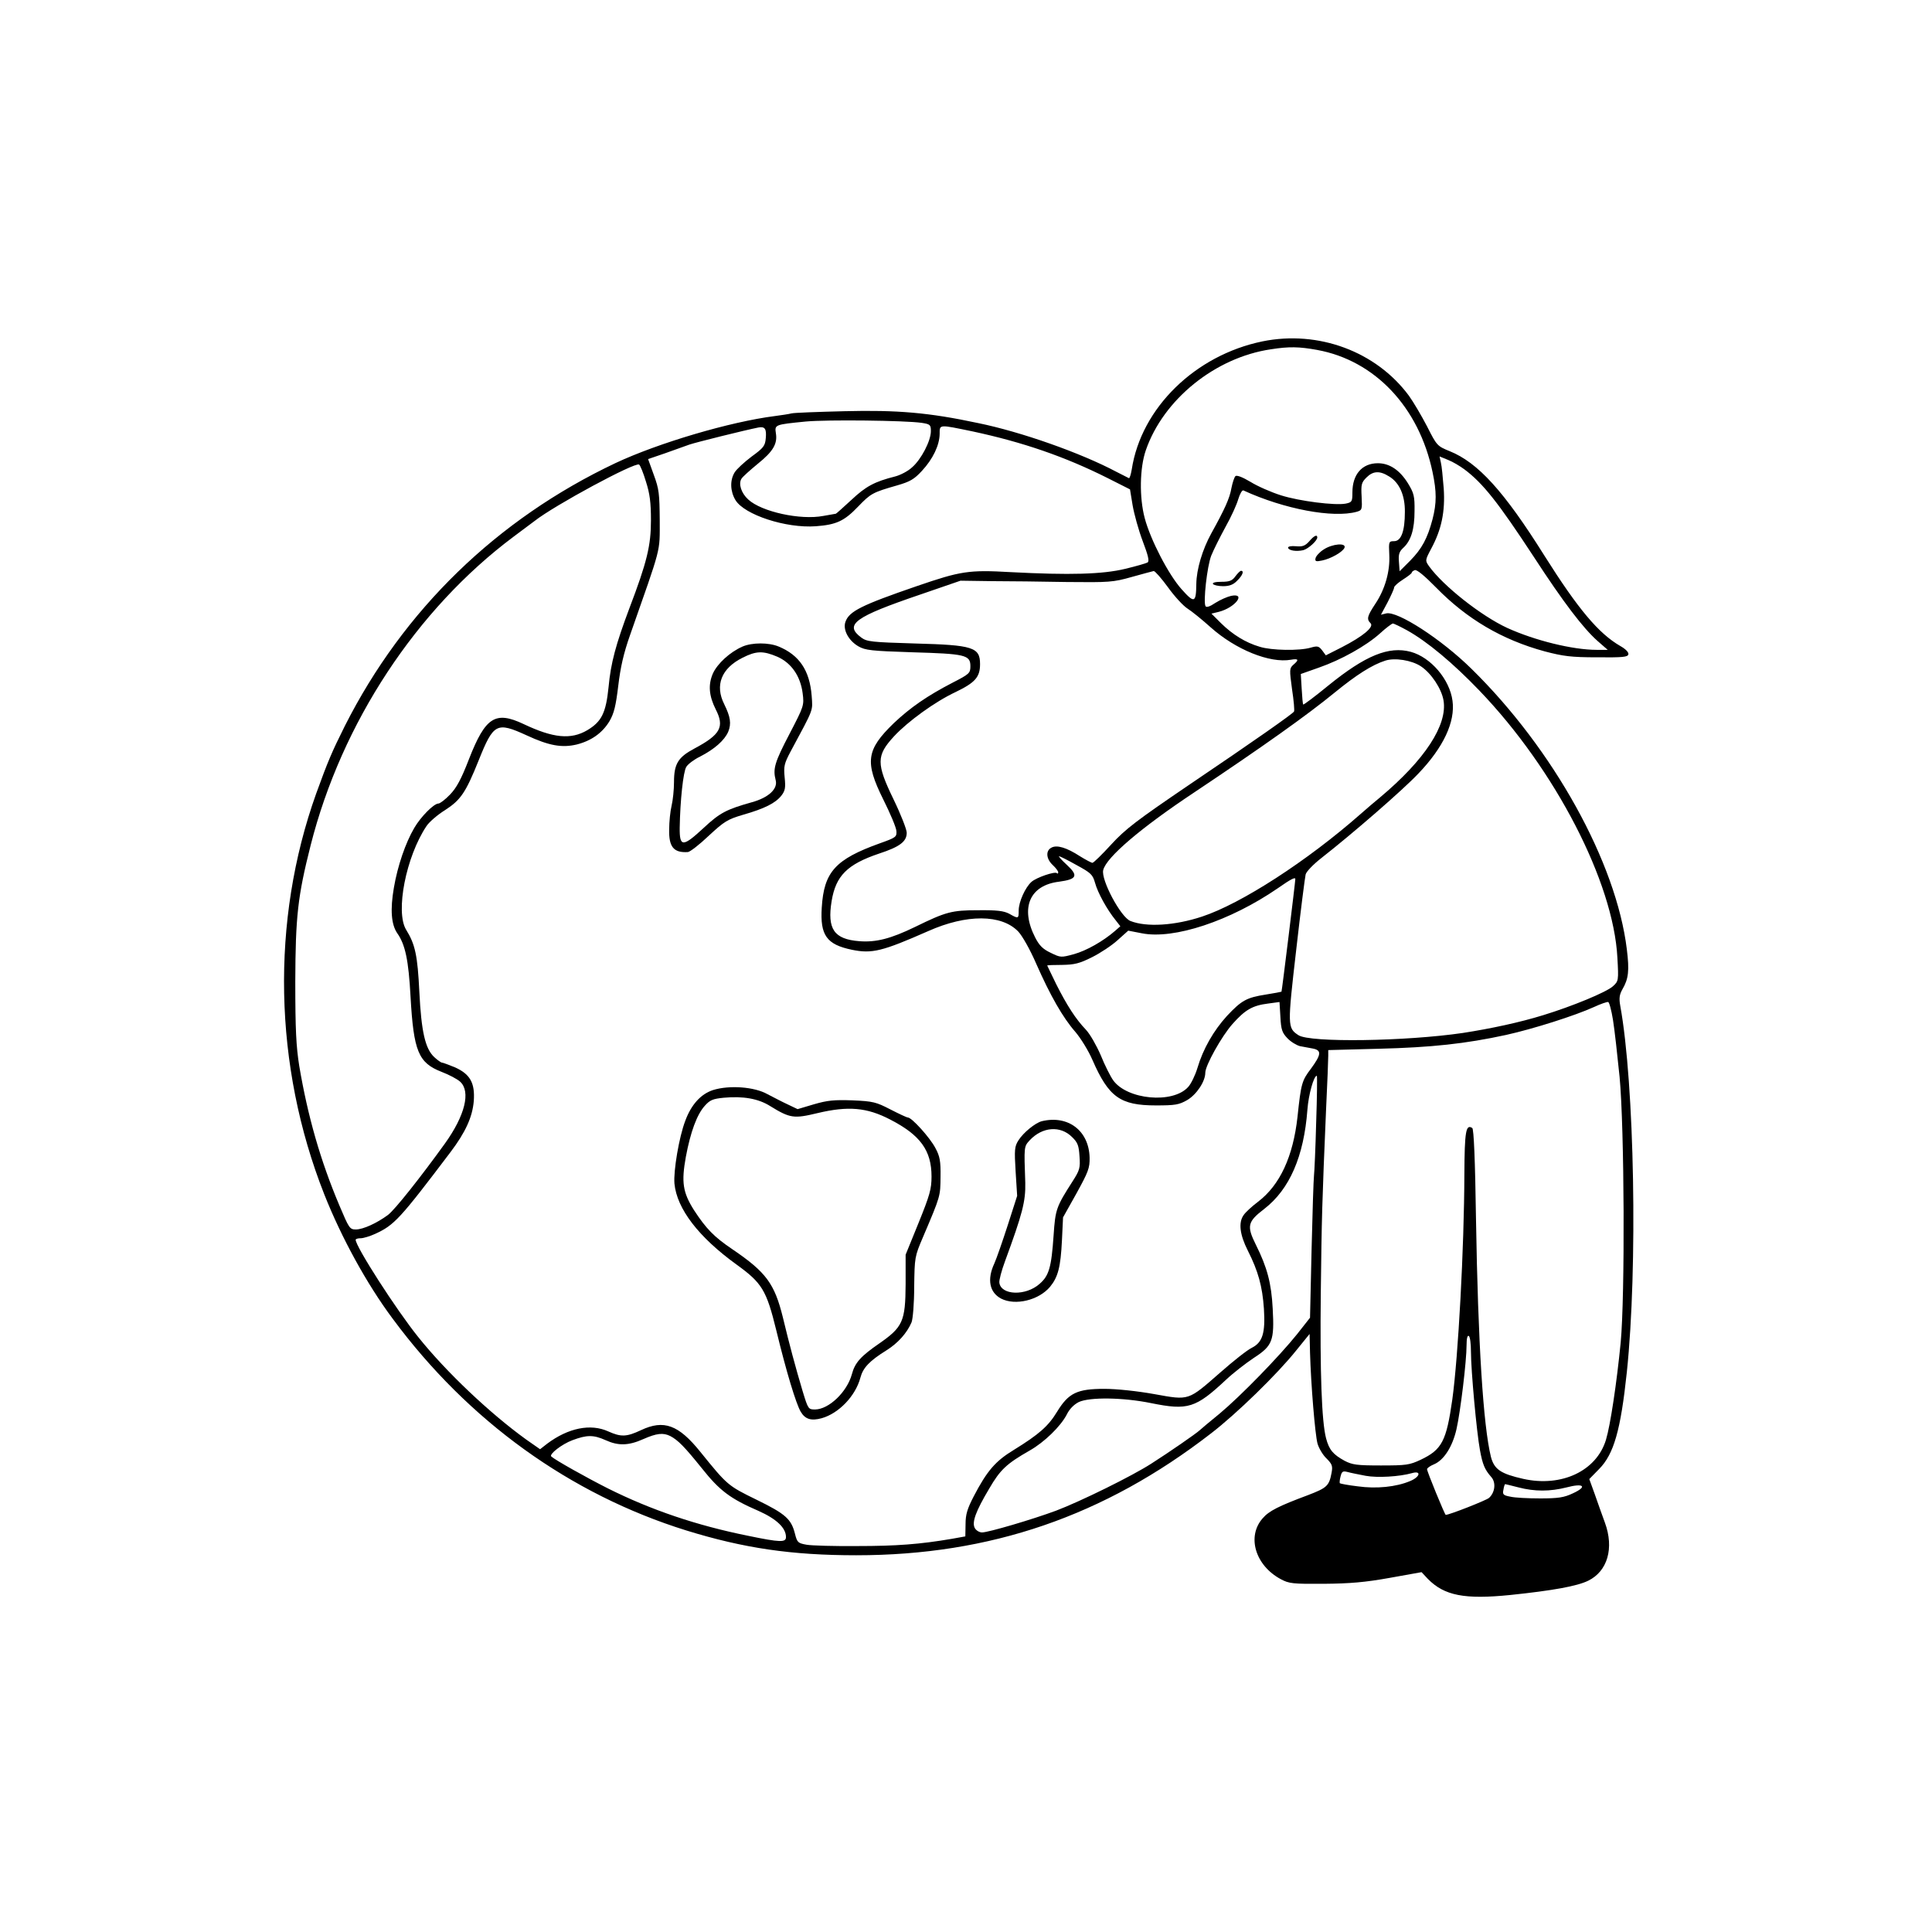 <?xml version="1.0" standalone="no"?>
<!DOCTYPE svg PUBLIC "-//W3C//DTD SVG 20010904//EN"
 "http://www.w3.org/TR/2001/REC-SVG-20010904/DTD/svg10.dtd">
<svg version="1.0" xmlns="http://www.w3.org/2000/svg"
 width="880pt" height="880pt" viewBox="0 0 880 880"
 preserveAspectRatio="xMidYMid meet">

<g transform="translate(0,880) scale(0.1,-0.1)"
fill="#000000" stroke="none">
<path d="M5750 7245 c-306 -63 -552 -303 -595 -583 -4 -24 -10 -42 -13 -40 -4
2 -29 15 -57 29 -162 86 -434 182 -630 222 -225 48 -367 60 -610 54 -121 -3
-229 -7 -240 -10 -11 -3 -45 -8 -75 -12 -205 -26 -532 -123 -726 -214 -541
-256 -966 -669 -1233 -1197 -60 -120 -78 -163 -131 -309 -207 -579 -194 -1240
37 -1825 78 -197 194 -409 312 -567 345 -466 807 -799 1337 -964 262 -81 480
-113 774 -113 610 0 1129 178 1616 555 116 89 303 271 389 379 l60 74 2 -85
c4 -144 23 -373 34 -414 6 -21 24 -52 41 -68 26 -26 29 -35 23 -66 -11 -59
-21 -68 -107 -101 -134 -50 -178 -72 -207 -106 -73 -83 -33 -215 83 -277 37
-20 54 -22 196 -21 119 1 189 7 300 27 l145 26 29 -31 c75 -76 167 -94 375
-73 192 20 304 40 355 65 88 43 119 148 76 265 -12 33 -33 91 -46 129 l-25 69
45 46 c67 68 98 177 126 441 50 476 35 1313 -30 1669 -6 34 -4 50 10 75 28 48
32 85 20 182 -48 395 -334 911 -707 1277 -138 136 -338 265 -389 253 l-24 -6
30 56 c16 31 30 62 30 68 0 6 18 22 40 36 22 14 40 28 40 31 0 4 6 9 14 12 9
4 45 -26 98 -80 139 -142 299 -237 494 -290 84 -22 120 -27 239 -27 117 -1
140 1 142 14 2 9 -13 24 -36 37 -99 57 -192 167 -347 413 -183 292 -302 423
-431 475 -57 23 -59 26 -103 113 -25 48 -62 111 -83 140 -149 201 -412 299
-667 247z m250 -39 c262 -48 463 -260 525 -556 19 -90 19 -141 0 -215 -23 -87
-48 -134 -102 -189 l-48 -48 -3 42 c-3 33 1 47 18 63 37 33 53 86 53 169 1 68
-3 82 -29 125 -38 62 -85 93 -138 93 -72 0 -116 -51 -116 -133 0 -42 -2 -45
-31 -51 -48 -9 -210 11 -295 38 -44 14 -106 41 -138 61 -37 22 -63 32 -69 26
-5 -5 -13 -29 -18 -54 -8 -47 -31 -97 -92 -207 -40 -73 -67 -162 -68 -230 -1
-87 -9 -89 -67 -24 -60 67 -142 226 -168 324 -25 94 -23 228 5 309 80 232 317
423 570 460 83 13 128 12 211 -3z m-1802 -332 c39 -6 42 -9 42 -38 0 -44 -44
-129 -86 -165 -18 -17 -53 -35 -76 -41 -95 -24 -134 -45 -200 -107 -37 -34
-69 -63 -71 -63 -2 0 -28 -5 -57 -10 -104 -20 -282 19 -342 75 -32 29 -45 71
-31 94 5 9 39 39 74 68 71 57 91 92 83 140 -6 39 -4 39 136 53 98 9 452 5 528
-6z m-710 -70 c-3 -35 -10 -44 -65 -84 -33 -25 -68 -57 -77 -72 -22 -36 -20
-86 4 -126 41 -67 230 -129 366 -119 93 7 129 23 193 90 57 59 65 64 177 96
59 17 78 28 113 66 51 55 80 117 81 168 0 45 -5 44 150 12 229 -49 421 -115
616 -213 l101 -51 12 -73 c7 -40 27 -113 46 -163 25 -66 31 -91 22 -97 -7 -4
-52 -17 -102 -29 -103 -25 -254 -29 -521 -15 -192 11 -228 5 -429 -64 -250
-86 -307 -114 -324 -162 -13 -36 14 -86 59 -112 31 -18 59 -21 245 -27 241 -7
265 -12 265 -63 0 -32 -4 -36 -82 -76 -114 -59 -192 -113 -267 -184 -125 -121
-133 -176 -48 -347 32 -64 59 -128 60 -144 2 -27 -2 -30 -75 -56 -203 -73
-255 -130 -265 -293 -8 -126 22 -168 137 -192 92 -19 139 -7 348 85 175 78
334 77 410 -2 18 -19 54 -82 82 -147 64 -145 121 -245 178 -310 24 -28 60 -86
78 -128 74 -169 126 -207 289 -207 88 0 105 3 142 24 43 25 83 85 83 125 0 33
75 167 124 222 57 64 90 84 162 93 l52 7 4 -67 c3 -59 8 -73 32 -98 16 -17 42
-32 57 -36 16 -3 43 -8 59 -11 41 -8 38 -28 -9 -92 -41 -54 -45 -67 -61 -219
-20 -181 -80 -311 -180 -387 -28 -21 -57 -48 -65 -60 -25 -34 -18 -90 19 -163
47 -93 66 -162 73 -264 7 -111 -6 -153 -55 -178 -21 -10 -84 -60 -142 -111
-150 -131 -141 -129 -302 -100 -78 14 -172 24 -228 24 -124 0 -163 -19 -215
-104 -40 -66 -82 -103 -197 -174 -84 -51 -122 -95 -183 -212 -29 -56 -37 -82
-37 -126 l-1 -56 -61 -11 c-146 -25 -253 -33 -431 -33 -104 -1 -209 2 -231 6
-39 7 -43 10 -53 50 -17 67 -42 90 -175 155 -131 64 -133 66 -256 218 -99 123
-166 148 -270 99 -66 -31 -91 -32 -149 -6 -81 37 -183 16 -279 -56 l-32 -25
-63 44 c-165 119 -364 307 -492 467 -100 124 -285 412 -285 443 0 4 10 7 23 7
12 0 42 9 66 20 87 40 112 67 342 371 69 91 101 161 107 234 6 83 -17 123 -87
154 -28 11 -53 21 -58 21 -4 0 -20 11 -35 25 -41 38 -59 115 -68 298 -8 165
-19 216 -60 282 -50 81 -1 333 93 473 12 18 50 51 84 72 71 46 94 79 153 226
68 170 82 177 218 115 103 -48 162 -58 229 -42 67 17 117 53 149 106 21 36 29
70 40 161 10 84 24 147 54 232 144 411 135 372 135 522 -1 121 -3 142 -27 207
l-26 72 76 26 c43 15 93 33 112 40 29 10 250 65 315 78 29 5 37 -6 33 -49z
m3181 -141 c86 -64 155 -152 317 -399 136 -209 225 -325 290 -383 l47 -41 -50
0 c-110 0 -283 43 -408 100 -119 55 -291 191 -356 281 -18 26 -18 27 10 80 47
87 64 169 57 274 -4 50 -9 103 -13 118 l-6 28 39 -16 c21 -8 54 -28 73 -42z
m-3727 -56 c18 -56 23 -96 23 -177 0 -115 -18 -190 -98 -400 -62 -165 -85
-250 -95 -359 -12 -119 -32 -158 -97 -197 -75 -44 -155 -36 -290 28 -129 61
-174 32 -249 -160 -35 -91 -57 -131 -86 -161 -22 -23 -46 -41 -53 -41 -21 0
-81 -61 -110 -111 -40 -68 -76 -173 -93 -273 -17 -99 -12 -166 15 -206 37 -52
52 -123 61 -290 14 -249 36 -301 141 -342 34 -13 72 -33 85 -45 49 -45 22
-154 -69 -281 -111 -154 -229 -303 -260 -326 -50 -37 -113 -66 -146 -66 -28 0
-31 5 -75 109 -87 206 -144 406 -183 636 -14 89 -18 164 -18 385 1 295 11 387
70 620 141 557 482 1075 925 1406 47 35 90 67 95 71 90 71 457 269 476 257 5
-3 19 -37 31 -77z m3385 23 c47 -28 73 -86 72 -162 0 -88 -17 -133 -49 -133
-24 0 -25 -2 -22 -61 4 -76 -19 -158 -64 -225 -37 -56 -40 -69 -21 -88 16 -17
-34 -59 -131 -109 l-73 -37 -17 23 c-15 19 -21 21 -52 12 -51 -15 -178 -13
-232 4 -65 19 -124 56 -176 107 l-44 44 33 8 c75 19 127 87 57 73 -18 -4 -50
-18 -72 -32 -25 -17 -41 -22 -45 -15 -11 18 7 181 26 230 10 25 39 83 64 129
26 46 52 103 59 128 8 26 18 43 24 40 185 -85 408 -127 516 -97 24 7 25 10 22
69 -3 55 -1 64 22 87 30 30 60 32 103 5z m-1007 -505 c30 -42 70 -85 89 -97
19 -12 66 -50 105 -85 114 -102 270 -165 366 -148 35 6 38 0 11 -23 -18 -16
-18 -22 -6 -111 8 -52 12 -98 9 -102 -7 -11 -176 -130 -478 -334 -237 -161
-290 -201 -355 -272 -42 -46 -80 -83 -85 -83 -5 0 -31 14 -57 30 -60 39 -105
53 -130 39 -27 -14 -24 -51 6 -79 14 -13 25 -28 25 -33 0 -6 -3 -8 -6 -4 -9 9
-94 -20 -116 -40 -28 -25 -58 -91 -58 -130 0 -38 -1 -39 -43 -15 -25 13 -55
17 -142 16 -120 0 -146 -7 -287 -76 -111 -54 -179 -71 -254 -65 -115 9 -147
55 -126 183 19 115 71 167 216 216 95 31 126 55 126 95 0 15 -27 84 -60 152
-79 163 -79 199 2 287 63 68 187 158 281 202 89 43 111 68 111 127 0 77 -32
87 -296 94 -199 6 -219 8 -245 27 -79 59 -31 94 269 196 l183 63 140 -2 c77 0
232 -2 345 -4 193 -2 210 -1 295 23 50 14 95 26 100 27 6 0 35 -33 65 -74z
m1089 -196 c93 -52 210 -150 329 -274 346 -360 611 -873 629 -1217 6 -105 5
-107 -20 -130 -29 -27 -187 -92 -318 -132 -107 -33 -237 -61 -366 -81 -259
-38 -697 -45 -749 -10 -50 33 -50 41 -10 388 20 177 40 332 43 344 3 13 35 46
72 75 143 112 370 309 441 384 115 120 169 236 156 332 -13 98 -99 198 -190
223 -100 27 -206 -16 -375 -153 -61 -50 -113 -89 -115 -87 -2 2 -5 34 -7 72
l-4 67 82 29 c101 35 216 99 280 157 26 24 52 43 57 44 5 0 34 -14 65 -31z
m63 -164 c47 -31 94 -102 103 -155 19 -112 -85 -271 -289 -442 -22 -18 -62
-52 -89 -76 -242 -213 -543 -408 -722 -467 -124 -41 -253 -49 -326 -20 -44 17
-135 188 -124 232 14 58 171 192 415 354 313 209 513 351 640 455 98 80 170
126 230 145 43 14 120 2 162 -26z m-1569 -905 c66 -36 74 -43 85 -82 12 -44
54 -121 94 -170 l21 -27 -24 -21 c-54 -47 -130 -90 -187 -106 -59 -16 -61 -16
-106 6 -36 17 -52 33 -71 70 -69 135 -25 238 109 254 81 11 89 27 36 76 -24
22 -40 40 -36 40 4 0 40 -18 79 -40z m997 -64 c0 -13 -61 -511 -63 -513 -2 -1
-33 -7 -71 -13 -89 -14 -111 -27 -177 -97 -61 -67 -109 -150 -135 -238 -10
-33 -29 -72 -42 -86 -70 -78 -279 -58 -342 31 -12 17 -38 68 -56 113 -19 44
-49 97 -68 117 -46 48 -86 110 -135 207 -22 46 -41 84 -41 85 0 2 30 3 68 3
56 1 78 6 136 35 38 19 91 54 117 78 l48 43 62 -12 c146 -29 402 56 619 205
60 42 80 52 80 42z m1447 -642 c7 -43 20 -160 30 -259 22 -233 25 -997 5
-1210 -18 -184 -47 -377 -67 -443 -43 -142 -202 -217 -377 -178 -102 23 -132
43 -147 100 -35 141 -59 523 -68 1081 -4 273 -10 412 -17 417 -29 19 -35 -14
-36 -210 -1 -338 -28 -831 -55 -1027 -27 -189 -47 -228 -144 -274 -51 -24 -67
-26 -181 -26 -109 0 -130 3 -165 21 -53 29 -71 50 -85 103 -20 76 -28 301 -24
661 4 343 6 414 24 835 6 121 10 232 10 246 l0 26 228 6 c243 6 398 23 582 63
126 28 314 88 400 127 30 14 59 24 65 23 5 -1 15 -38 22 -82z m-1352 -466 c-3
-117 -8 -226 -10 -243 -2 -16 -7 -169 -11 -339 l-7 -308 -59 -75 c-82 -102
-257 -282 -353 -362 -44 -36 -85 -70 -91 -76 -16 -15 -139 -100 -219 -151 -88
-57 -324 -173 -435 -215 -108 -40 -308 -99 -337 -99 -12 0 -27 9 -33 20 -14
26 4 76 66 180 50 86 79 113 184 173 67 38 141 110 169 164 12 25 33 46 55 57
50 23 202 21 329 -5 168 -34 203 -23 342 107 33 31 90 75 126 99 85 55 94 78
86 224 -6 116 -25 188 -77 292 -42 85 -38 104 39 163 115 89 180 239 196 451
5 69 29 155 43 155 2 0 1 -96 -3 -212z m705 -1046 c0 -84 26 -367 41 -447 12
-66 22 -89 51 -122 23 -25 18 -71 -10 -96 -13 -11 -180 -77 -197 -77 -4 0 -85
197 -85 208 0 5 14 15 31 22 46 19 85 81 103 160 18 79 46 310 46 383 0 30 4
46 10 42 6 -3 10 -36 10 -73z m-3647 -383 c36 -19 65 -49 144 -147 81 -102
129 -138 258 -194 81 -36 125 -77 125 -119 0 -25 -25 -25 -174 6 -233 47 -440
117 -638 216 -97 49 -240 129 -257 145 -11 10 48 56 96 74 67 25 96 25 152 0
57 -26 104 -25 171 5 61 27 91 30 123 14z m3167 -181 c54 -10 154 -4 211 12
44 13 38 -17 -8 -36 -64 -27 -154 -36 -239 -24 -43 5 -79 12 -81 14 -2 2 -1
16 3 31 6 23 10 26 33 20 14 -4 50 -11 81 -17z m697 -53 c73 -19 143 -19 218
0 79 21 97 4 29 -27 -40 -19 -66 -23 -149 -23 -55 0 -116 3 -136 8 -32 6 -36
10 -31 32 2 14 6 25 8 25 2 0 29 -7 61 -15z"/>
<path d="M3382 5855 c-57 -25 -114 -77 -135 -123 -22 -51 -18 -101 13 -163 41
-80 22 -115 -98 -179 -73 -39 -92 -69 -92 -152 0 -34 -5 -83 -11 -108 -6 -25
-11 -73 -11 -108 -2 -80 21 -107 85 -103 9 0 53 34 95 74 71 66 86 75 157 96
98 28 147 53 174 87 17 22 20 35 15 83 -5 50 -2 63 26 116 109 203 102 184 97
256 -9 115 -56 185 -150 224 -45 19 -121 19 -165 0z m158 -46 c64 -28 106 -88
116 -167 7 -55 6 -58 -60 -185 -68 -130 -76 -159 -63 -210 11 -40 -32 -80
-108 -101 -117 -33 -146 -48 -221 -118 -94 -87 -109 -87 -108 2 2 123 16 255
30 277 8 13 36 34 63 47 66 34 111 74 128 113 15 37 10 68 -18 125 -44 87 -13
164 83 212 63 32 94 32 158 5z"/>
<path d="M3248 3835 c-56 -18 -100 -67 -127 -141 -28 -73 -54 -228 -49 -285
11 -115 110 -244 283 -369 116 -84 136 -116 181 -300 46 -190 90 -334 111
-370 20 -34 47 -43 95 -30 79 22 155 102 177 185 12 45 41 76 118 124 53 33
94 79 115 128 6 16 12 85 12 163 2 133 2 136 40 225 81 190 79 186 80 275 1
71 -3 93 -23 130 -24 47 -108 140 -126 140 -5 0 -41 17 -80 37 -64 33 -78 37
-172 41 -84 3 -114 0 -176 -18 l-74 -22 -44 21 c-24 11 -66 33 -93 47 -60 34
-174 42 -248 19z m260 -73 c91 -56 108 -58 216 -32 139 33 224 26 330 -29 138
-71 189 -141 189 -260 0 -57 -8 -85 -59 -211 l-59 -145 0 -135 c-1 -169 -13
-195 -121 -270 -84 -58 -110 -87 -124 -140 -22 -80 -104 -159 -167 -160 -31 0
-32 1 -57 83 -33 111 -60 211 -90 336 -38 154 -76 206 -229 310 -86 58 -121
95 -176 179 -51 81 -58 127 -37 243 21 112 50 192 86 232 24 27 37 32 87 37
88 8 157 -4 211 -38z"/>
<path d="M4745 3693 c-30 -8 -84 -52 -106 -87 -18 -28 -19 -43 -13 -142 l7
-111 -43 -134 c-24 -74 -51 -152 -61 -174 -34 -73 -22 -132 31 -160 64 -33
171 -8 223 54 36 44 48 89 54 211 l5 105 61 109 c54 98 61 116 60 163 -3 123
-98 195 -218 166z m138 -72 c26 -25 31 -39 34 -88 4 -52 1 -63 -31 -113 -75
-117 -79 -128 -87 -247 -10 -146 -21 -184 -64 -221 -63 -56 -175 -52 -183 5
-2 11 10 56 26 99 79 215 94 272 92 357 -6 167 -6 164 20 193 58 62 140 68
193 15z"/>
<path d="M5963 6334 c-18 -20 -30 -25 -60 -22 -22 2 -37 -1 -36 -7 3 -13 38
-18 69 -11 23 6 64 43 64 58 0 15 -15 8 -37 -18z"/>
<path d="M6029 6297 c-19 -12 -35 -30 -37 -40 -3 -14 2 -16 30 -10 40 8 94 39
102 58 9 24 -56 18 -95 -8z"/>
<path d="M5627 6175 c-14 -20 -27 -25 -63 -25 -28 0 -43 -4 -39 -10 3 -5 24
-10 46 -10 29 0 47 7 64 25 24 23 33 45 18 45 -5 0 -16 -12 -26 -25z"/>
</g>
</svg>
